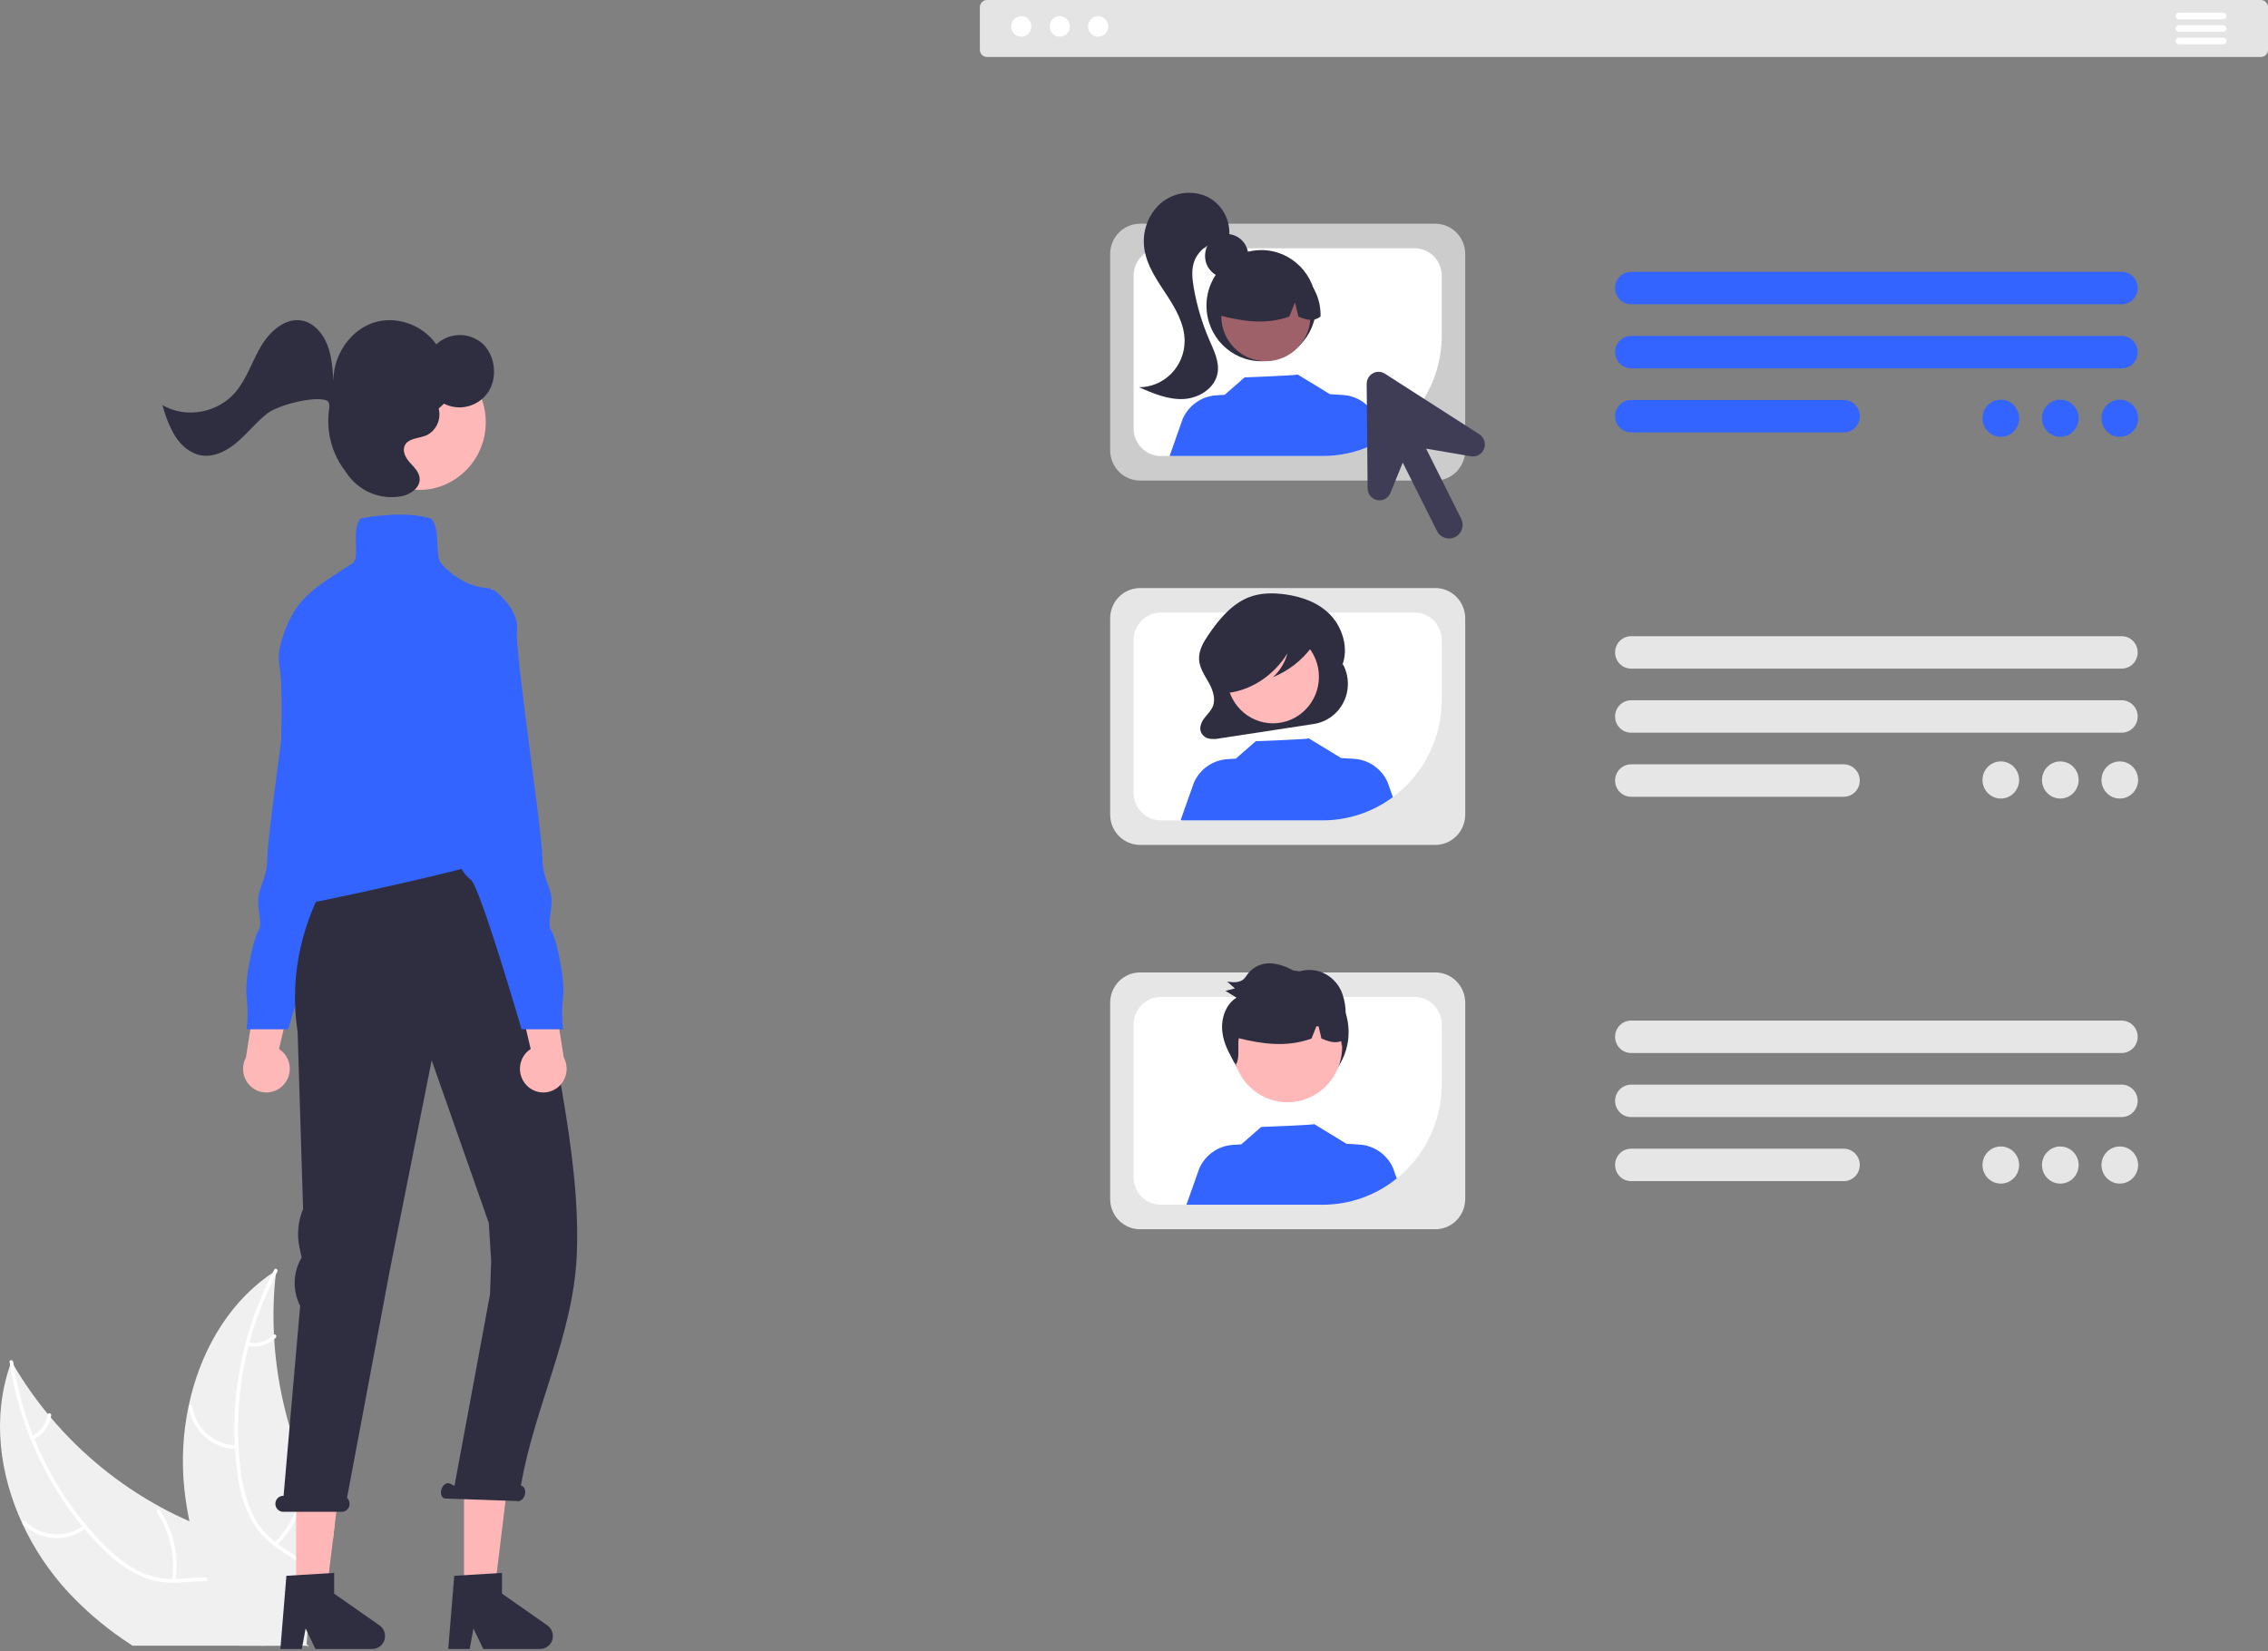 <svg width="228" height="166" viewBox="0 0 228 166" fill="none" xmlns="http://www.w3.org/2000/svg">
<rect x="0" y="0" width="228" height="166" fill="#808080" stroke="none"/>
<g clip-path="url(#clip0_234_938)">
<path d="M30.964 165.421C30.961 165.429 30.961 165.44 30.959 165.448H13.32C12.988 165.236 12.662 165.015 12.34 164.792C10.357 163.43 8.526 161.854 6.878 160.092C4.989 158.053 3.429 155.725 2.254 153.195C-0.073 148.164 -0.788 142.441 1.013 137.27C1.013 137.27 1.013 137.269 1.013 137.269C1.014 137.269 1.014 137.268 1.014 137.268C1.014 137.268 1.015 137.268 1.015 137.268C1.015 137.267 1.016 137.267 1.016 137.267C1.059 137.138 1.108 137.005 1.157 136.873C1.231 137.003 1.302 137.13 1.378 137.256L1.381 137.259C2.392 138.983 3.539 140.622 4.81 142.16V142.163C4.908 142.281 5.006 142.4 5.106 142.516C5.106 142.516 5.107 142.517 5.107 142.517C5.107 142.517 5.107 142.518 5.107 142.518C5.107 142.518 5.108 142.518 5.108 142.518C5.108 142.519 5.109 142.519 5.109 142.519C8.196 146.175 11.925 149.22 16.107 151.498C16.121 151.507 16.132 151.512 16.145 151.521C16.159 151.529 16.174 151.536 16.189 151.543C16.191 151.545 16.194 151.545 16.197 151.548C17.125 152.056 18.078 152.519 19.046 152.938V152.941C19.808 153.275 20.584 153.578 21.365 153.859C23.031 154.452 24.827 154.993 26.422 155.773C27.973 156.532 29.339 157.516 30.229 158.997C30.297 159.119 30.365 159.237 30.428 159.359L29.908 163.005L30.945 162.999L30.847 164.792L30.82 165.31L30.964 165.421Z" fill="#F0F0F0"/>
<path d="M26.61 165.448H26.237C26.201 165.228 26.166 165.01 26.125 164.792C26.019 164.196 25.876 163.607 25.695 163.03C25.613 162.77 25.521 162.517 25.415 162.266C24.813 160.837 23.779 159.582 22.25 159.163C21.804 159.043 21.347 158.978 20.886 158.967C19.974 158.929 19.049 159.047 18.143 159.097C17.919 159.108 17.694 159.116 17.476 159.113H17.471C16.292 159.133 15.123 158.894 14.044 158.413C12.712 157.766 11.498 156.893 10.457 155.831C9.776 155.17 9.128 154.474 8.516 153.746V153.744C8.435 153.653 8.356 153.559 8.277 153.462C6.836 151.707 5.577 149.807 4.518 147.792C3.979 146.773 3.495 145.726 3.068 144.653C3.062 144.644 3.058 144.634 3.054 144.623C2.099 142.259 1.414 139.792 1.013 137.27C1.013 137.27 1.013 137.27 1.013 137.269C1.013 137.269 1.014 137.269 1.014 137.268C1.014 137.268 1.014 137.268 1.015 137.268C1.015 137.268 1.015 137.268 1.016 137.268C0.994 137.154 0.978 137.039 0.961 136.926C0.926 136.691 1.293 136.68 1.326 136.915C1.342 137.03 1.359 137.141 1.378 137.257L1.381 137.259C1.767 139.674 2.415 142.038 3.313 144.309V144.311C3.359 144.427 3.405 144.54 3.452 144.653C4.729 147.794 6.478 150.715 8.636 153.313L8.639 153.319C8.661 153.346 8.685 153.371 8.71 153.399C8.711 153.4 8.712 153.401 8.712 153.403C8.712 153.404 8.713 153.406 8.712 153.407C8.715 153.404 8.715 153.407 8.715 153.407C9.219 154.011 9.747 154.59 10.296 155.153C11.313 156.241 12.492 157.161 13.791 157.878C14.875 158.441 16.075 158.737 17.294 158.744C17.416 158.744 17.538 158.747 17.661 158.744C17.759 158.744 17.857 158.741 17.955 158.736C18.878 158.691 19.814 158.573 20.742 158.589C21.164 158.598 21.584 158.642 21.999 158.722C22.68 158.87 23.323 159.162 23.885 159.579C24.447 159.997 24.915 160.53 25.26 161.143C25.606 161.736 25.882 162.368 26.081 163.027C26.15 163.242 26.207 163.46 26.264 163.681V163.683C26.351 164.036 26.427 164.395 26.492 164.756C26.496 164.768 26.497 164.78 26.498 164.792C26.539 165.01 26.574 165.231 26.61 165.448Z" fill="white"/>
<path d="M8.656 153.643C7.723 154.348 6.574 154.693 5.413 154.617C4.252 154.542 3.156 154.05 2.319 153.231C2.15 153.065 2.398 152.792 2.567 152.958C3.344 153.722 4.365 154.18 5.446 154.248C6.528 154.316 7.597 153.99 8.462 153.329C8.65 153.186 8.843 153.501 8.656 153.643Z" fill="white"/>
<path d="M17.279 158.857C17.644 156.476 17.11 154.043 15.784 152.044C15.652 151.846 15.962 151.649 16.094 151.847C17.47 153.931 18.021 156.464 17.635 158.94C17.598 159.176 17.242 159.092 17.279 158.857Z" fill="white"/>
<path d="M3.214 144.361C3.631 144.165 3.994 143.866 4.269 143.493C4.544 143.12 4.724 142.684 4.791 142.223C4.825 141.986 5.181 142.071 5.148 142.306C5.071 142.815 4.872 143.296 4.569 143.709C4.266 144.122 3.867 144.454 3.409 144.675C3.367 144.699 3.318 144.707 3.271 144.696C3.224 144.685 3.183 144.657 3.156 144.616C3.131 144.574 3.123 144.524 3.134 144.476C3.144 144.429 3.173 144.387 3.214 144.361H3.214Z" fill="white"/>
<path d="M33.626 153.316L33.476 154.714L31.095 154.679L30.735 157.199L30.673 157.632V157.635L30.428 159.359L29.908 163.005L30.945 162.999L30.847 164.792L30.82 165.311L30.964 165.421L30.997 165.448L31.007 165.457C30.977 165.517 30.945 165.578 30.912 165.642C30.931 165.575 30.945 165.515 30.958 165.448H24.067C23.939 165.231 23.814 165.013 23.692 164.792C22.628 162.917 21.691 160.971 20.886 158.967C20.837 158.843 20.785 158.719 20.742 158.592V158.589C20.026 156.757 19.459 154.867 19.046 152.941V152.938C18.822 151.883 18.653 150.817 18.537 149.745C18.242 146.972 18.379 144.17 18.943 141.44C18.947 141.427 18.951 141.413 18.953 141.399C20.039 136.189 22.688 131.374 26.881 128.324C27.056 128.191 27.235 128.067 27.418 127.946C27.42 127.943 27.42 127.943 27.423 127.943C27.423 127.943 27.424 127.943 27.424 127.943C27.424 127.943 27.425 127.942 27.425 127.942C27.425 127.942 27.425 127.942 27.426 127.941C27.426 127.941 27.426 127.941 27.426 127.94C27.54 127.866 27.652 127.791 27.766 127.717C27.75 127.866 27.731 128.015 27.717 128.164C27.497 130.156 27.439 132.163 27.543 134.165V134.17C27.546 134.325 27.554 134.479 27.565 134.637V134.642C27.861 139.452 29.034 144.165 31.024 148.542C31.027 148.554 31.032 148.565 31.037 148.575C31.043 148.589 31.048 148.6 31.054 148.614C31.798 150.242 32.657 151.814 33.626 153.316Z" fill="#F0F0F0"/>
<path d="M27.88 127.853C27.825 127.954 27.768 128.059 27.717 128.163C27.311 128.942 26.936 129.738 26.595 130.55C25.984 131.985 25.476 133.462 25.074 134.97C25.042 135.088 25.01 135.208 24.98 135.328C24.132 138.619 23.793 142.024 23.974 145.421C23.974 145.454 23.977 145.485 23.98 145.518C24.023 146.311 24.098 147.101 24.205 147.888C24.369 149.377 24.764 150.831 25.374 152.195C25.46 152.374 25.55 152.548 25.645 152.716C25.881 153.128 26.155 153.516 26.463 153.875C26.685 154.138 26.924 154.385 27.179 154.615C27.333 154.756 27.491 154.894 27.657 155.024C27.753 155.1 27.851 155.175 27.95 155.25C28.031 155.306 28.11 155.365 28.191 155.421C29.036 156.007 29.948 156.528 30.735 157.2L30.673 157.633C29.906 156.933 28.979 156.403 28.127 155.824C27.593 155.466 27.093 155.058 26.634 154.607C26.573 154.544 26.511 154.482 26.453 154.417C26.142 154.092 25.861 153.739 25.614 153.363C25.488 153.175 25.369 152.98 25.257 152.775C24.581 151.446 24.132 150.011 23.93 148.529C23.778 147.584 23.674 146.632 23.617 145.676C23.607 145.552 23.6 145.43 23.596 145.305C23.489 143.025 23.612 140.74 23.964 138.485C24.407 135.626 25.211 132.835 26.356 130.183C26.683 129.424 27.039 128.676 27.425 127.94C27.474 127.839 27.527 127.741 27.581 127.639C27.692 127.429 27.991 127.643 27.88 127.853Z" fill="white"/>
<path d="M23.792 145.681C22.629 145.674 21.506 145.248 20.624 144.48C19.742 143.711 19.158 142.65 18.977 141.486C18.941 141.25 19.301 141.182 19.337 141.418C19.504 142.503 20.047 143.491 20.87 144.205C21.693 144.919 22.74 145.312 23.823 145.312C24.059 145.312 24.026 145.681 23.792 145.681V145.681Z" fill="white"/>
<path d="M27.578 155.105C29.284 153.427 30.303 151.158 30.433 148.752C30.445 148.514 30.81 148.546 30.797 148.784C30.658 151.288 29.592 153.646 27.813 155.389C27.643 155.555 27.409 155.27 27.578 155.105H27.578Z" fill="white"/>
<path d="M24.961 134.95C25.41 135.047 25.877 135.031 26.318 134.901C26.76 134.77 27.163 134.531 27.49 134.205C27.658 134.037 27.892 134.321 27.726 134.488C27.362 134.848 26.917 135.111 26.429 135.256C25.942 135.401 25.427 135.422 24.929 135.319C24.882 135.313 24.838 135.289 24.807 135.252C24.776 135.215 24.76 135.167 24.763 135.118C24.767 135.069 24.791 135.024 24.828 134.993C24.865 134.961 24.913 134.946 24.961 134.95H24.961Z" fill="white"/>
<path d="M213.291 30.591H163.972C163.76 30.591 163.551 30.549 163.356 30.468C163.16 30.386 162.983 30.266 162.833 30.114C162.684 29.963 162.565 29.783 162.484 29.585C162.403 29.387 162.361 29.175 162.361 28.961C162.361 28.747 162.403 28.535 162.484 28.337C162.565 28.139 162.684 27.959 162.833 27.808C162.983 27.656 163.16 27.536 163.356 27.454C163.551 27.373 163.76 27.331 163.972 27.331H213.291C213.503 27.331 213.712 27.373 213.907 27.454C214.103 27.536 214.28 27.656 214.43 27.808C214.58 27.959 214.698 28.139 214.779 28.337C214.86 28.535 214.902 28.747 214.902 28.961C214.902 29.175 214.86 29.387 214.779 29.585C214.698 29.783 214.58 29.963 214.43 30.114C214.28 30.266 214.103 30.386 213.907 30.468C213.712 30.549 213.503 30.591 213.291 30.591Z" fill="#3364FF"/>
<path d="M213.291 37.032H163.972C163.545 37.031 163.137 36.859 162.836 36.553C162.534 36.248 162.365 35.834 162.365 35.401C162.365 34.97 162.534 34.555 162.836 34.25C163.137 33.944 163.545 33.772 163.972 33.772H213.291C213.717 33.772 214.126 33.944 214.427 34.25C214.728 34.555 214.898 34.97 214.898 35.401C214.898 35.834 214.728 36.248 214.427 36.553C214.126 36.859 213.717 37.031 213.291 37.032Z" fill="#3364FF"/>
<path d="M185.35 43.472H163.972C163.545 43.471 163.137 43.3 162.836 42.994C162.534 42.688 162.365 42.274 162.365 41.842C162.365 41.41 162.534 40.996 162.836 40.69C163.137 40.385 163.545 40.212 163.972 40.212H185.35C185.562 40.212 185.771 40.254 185.967 40.335C186.162 40.417 186.34 40.537 186.489 40.689C186.639 40.84 186.758 41.02 186.838 41.218C186.919 41.416 186.961 41.628 186.961 41.842C186.961 42.056 186.919 42.268 186.838 42.466C186.758 42.664 186.639 42.844 186.489 42.995C186.34 43.147 186.162 43.267 185.967 43.349C185.771 43.43 185.562 43.472 185.35 43.472Z" fill="#3364FF"/>
<path d="M213.291 67.22H163.972C163.545 67.22 163.136 67.048 162.834 66.743C162.533 66.437 162.363 66.022 162.363 65.59C162.363 65.158 162.533 64.743 162.834 64.437C163.136 64.132 163.545 63.96 163.972 63.96H213.291C213.718 63.96 214.127 64.132 214.429 64.437C214.73 64.743 214.9 65.158 214.9 65.59C214.9 66.022 214.73 66.437 214.429 66.743C214.127 67.048 213.718 67.22 213.291 67.22Z" fill="#E6E6E6"/>
<path d="M213.291 73.662H163.972C163.545 73.662 163.136 73.49 162.834 73.184C162.533 72.878 162.363 72.464 162.363 72.031C162.363 71.599 162.533 71.184 162.834 70.879C163.136 70.573 163.545 70.401 163.972 70.401H213.291C213.718 70.401 214.127 70.573 214.429 70.879C214.73 71.184 214.9 71.599 214.9 72.031C214.9 72.464 214.73 72.878 214.429 73.184C214.127 73.49 213.718 73.662 213.291 73.662Z" fill="#E6E6E6"/>
<path d="M185.351 80.102H163.972C163.545 80.102 163.136 79.93 162.834 79.624C162.533 79.319 162.363 78.904 162.363 78.472C162.363 78.04 162.533 77.625 162.834 77.319C163.136 77.013 163.545 76.842 163.972 76.842H185.351C185.562 76.841 185.771 76.883 185.967 76.965C186.162 77.047 186.34 77.167 186.489 77.319C186.639 77.47 186.758 77.65 186.839 77.848C186.92 78.046 186.961 78.258 186.961 78.472C186.961 78.686 186.92 78.898 186.839 79.096C186.758 79.294 186.639 79.474 186.489 79.625C186.34 79.777 186.162 79.897 185.967 79.978C185.771 80.06 185.562 80.102 185.351 80.102Z" fill="#E6E6E6"/>
<path d="M213.291 105.863H163.972C163.761 105.863 163.551 105.821 163.356 105.739C163.161 105.657 162.984 105.537 162.834 105.386C162.685 105.235 162.567 105.055 162.486 104.857C162.405 104.659 162.363 104.448 162.363 104.233C162.363 104.019 162.405 103.807 162.486 103.61C162.567 103.412 162.685 103.232 162.834 103.081C162.984 102.93 163.161 102.81 163.356 102.728C163.551 102.646 163.761 102.604 163.972 102.604H213.291C213.502 102.604 213.712 102.646 213.907 102.728C214.102 102.81 214.279 102.93 214.429 103.081C214.578 103.232 214.696 103.412 214.777 103.61C214.858 103.807 214.9 104.019 214.9 104.233C214.9 104.448 214.858 104.659 214.777 104.857C214.696 105.055 214.578 105.235 214.429 105.386C214.279 105.537 214.102 105.657 213.907 105.739C213.712 105.821 213.502 105.863 213.291 105.863Z" fill="#E6E6E6"/>
<path d="M213.291 112.305H163.972C163.545 112.304 163.137 112.132 162.836 111.827C162.534 111.521 162.365 111.107 162.365 110.675C162.365 110.243 162.534 109.829 162.836 109.523C163.137 109.217 163.545 109.045 163.972 109.045H213.291C213.717 109.045 214.126 109.217 214.427 109.523C214.728 109.829 214.898 110.243 214.898 110.675C214.898 111.107 214.728 111.521 214.427 111.827C214.126 112.132 213.717 112.304 213.291 112.305Z" fill="#E6E6E6"/>
<path d="M185.351 118.745H163.972C163.545 118.745 163.136 118.574 162.834 118.268C162.533 117.962 162.363 117.548 162.363 117.115C162.363 116.683 162.533 116.268 162.834 115.963C163.136 115.657 163.545 115.485 163.972 115.485H185.351C185.562 115.485 185.771 115.527 185.967 115.609C186.162 115.691 186.34 115.811 186.489 115.962C186.639 116.113 186.758 116.293 186.839 116.491C186.92 116.689 186.961 116.901 186.961 117.115C186.961 117.33 186.92 117.542 186.839 117.74C186.758 117.938 186.639 118.117 186.489 118.269C186.34 118.42 186.162 118.54 185.967 118.622C185.771 118.704 185.562 118.746 185.351 118.745Z" fill="#E6E6E6"/>
<path d="M144.296 84.942H114.605C113.809 84.941 113.046 84.62 112.484 84.05C111.921 83.48 111.604 82.707 111.604 81.9V62.162C111.604 61.355 111.921 60.582 112.484 60.012C113.046 59.442 113.809 59.121 114.605 59.12H144.296C145.092 59.121 145.855 59.442 146.417 60.012C146.98 60.582 147.297 61.355 147.298 62.162V81.9C147.297 82.707 146.98 83.48 146.417 84.05C145.855 84.62 145.092 84.941 144.296 84.942Z" fill="#E6E6E6"/>
<path d="M142.21 61.587H116.693C115.968 61.588 115.273 61.88 114.761 62.399C114.248 62.918 113.96 63.621 113.959 64.356V79.706C113.96 80.44 114.248 81.144 114.761 81.664C115.273 82.183 115.968 82.475 116.693 82.476H132.964C136.14 82.473 139.185 81.193 141.43 78.918C143.676 76.642 144.939 73.556 144.942 70.338V64.356C144.941 63.622 144.653 62.918 144.141 62.399C143.629 61.88 142.934 61.588 142.21 61.587Z" fill="white"/>
<path d="M134.999 66.776L134.922 66.916C135.601 65.22 134.984 63.132 133.773 61.853C132.562 60.575 130.879 59.991 129.221 59.759C127.991 59.587 126.713 59.592 125.543 60.048C123.849 60.71 122.555 62.241 121.474 63.834C120.979 64.562 120.493 65.393 120.543 66.303C120.588 67.149 121.083 67.866 121.489 68.583C121.894 69.299 122.232 70.189 121.942 70.972C121.768 71.438 121.402 71.774 121.104 72.155C120.807 72.537 120.563 73.052 120.706 73.531C120.77 73.714 120.88 73.877 121.024 74.004C121.169 74.132 121.344 74.219 121.531 74.257C121.895 74.319 122.267 74.31 122.628 74.231L132.076 72.785C132.718 72.686 133.327 72.432 133.851 72.044C134.375 71.655 134.799 71.144 135.086 70.554C135.373 69.964 135.515 69.312 135.5 68.654C135.485 67.997 135.313 67.352 134.999 66.776Z" fill="#2F2E41"/>
<path d="M127.971 72.718C130.522 72.718 132.59 70.622 132.59 68.037C132.59 65.451 130.522 63.355 127.971 63.355C125.42 63.355 123.352 65.451 123.352 68.037C123.352 70.622 125.42 72.718 127.971 72.718Z" fill="#FFB9B9"/>
<path d="M140.025 80.137C137.978 81.66 135.504 82.479 132.964 82.476H118.789C118.761 82.453 118.734 82.429 118.705 82.404L120.027 78.666C120.326 78.002 120.797 77.433 121.391 77.02C121.984 76.607 122.678 76.366 123.397 76.322L124.238 76.269L126.243 74.517C126.243 74.517 131.646 74.321 131.566 74.228L134.839 76.223L134.836 76.209L136.123 76.289C136.842 76.333 137.535 76.574 138.129 76.987C138.723 77.4 139.194 77.969 139.493 78.633L140.025 80.137Z" fill="#3364FF"/>
<path d="M132.352 63.692C132.233 63.053 131.589 62.761 131.038 62.619C129.439 62.205 127.776 62.113 126.142 62.346C124.951 62.519 123.731 62.898 122.867 63.84C122.17 64.633 121.775 65.653 121.753 66.715C121.718 67.35 121.858 67.982 122.158 68.541C122.292 68.801 122.49 69.021 122.733 69.18C122.977 69.339 123.257 69.431 123.546 69.448L123.601 69.643C125.921 69.315 128.075 67.853 129.432 65.685C129.177 66.607 128.671 67.436 127.97 68.078C129.536 67.443 130.897 66.38 131.902 65.008C132.176 64.639 132.443 64.178 132.352 63.692Z" fill="#2F2E41"/>
<path d="M144.296 48.313H114.605C113.809 48.312 113.046 47.991 112.484 47.421C111.921 46.851 111.604 46.078 111.604 45.271V25.533C111.604 24.726 111.921 23.953 112.484 23.383C113.046 22.813 113.809 22.492 114.605 22.491H144.296C145.092 22.492 145.855 22.813 146.417 23.383C146.98 23.953 147.297 24.726 147.298 25.533V45.271C147.297 46.078 146.98 46.851 146.417 47.421C145.855 47.991 145.092 48.312 144.296 48.313Z" fill="#CCCCCC"/>
<path d="M142.21 24.957H116.693C115.968 24.958 115.274 25.25 114.761 25.769C114.249 26.288 113.96 26.992 113.959 27.726V43.076C113.96 43.81 114.248 44.514 114.761 45.034C115.273 45.553 115.968 45.845 116.693 45.846H132.964C136.14 45.844 139.185 44.564 141.431 42.288C143.677 40.012 144.939 36.927 144.942 33.708V27.726C144.941 26.992 144.653 26.288 144.141 25.769C143.629 25.25 142.934 24.958 142.21 24.957Z" fill="white"/>
<path d="M123.318 27.936C124.519 27.936 125.494 26.948 125.494 25.73C125.494 24.513 124.519 23.525 123.318 23.525C122.116 23.525 121.142 24.513 121.142 25.73C121.142 26.948 122.116 27.936 123.318 27.936Z" fill="#2F2E41"/>
<path d="M126.8 36.315C129.844 36.315 132.312 33.814 132.312 30.729C132.312 27.644 129.844 25.143 126.8 25.143C123.755 25.143 121.287 27.644 121.287 30.729C121.287 33.814 123.755 36.315 126.8 36.315Z" fill="#2F2E41"/>
<path d="M127.256 36.313C129.73 36.313 131.736 34.281 131.736 31.774C131.736 29.267 129.73 27.234 127.256 27.234C124.782 27.234 122.776 29.267 122.776 31.774C122.776 34.281 124.782 36.313 127.256 36.313Z" fill="#9E616A"/>
<path d="M130.297 27.147C129.512 26.662 128.613 26.399 127.694 26.387C126.775 26.375 125.869 26.613 125.072 27.077C124.274 27.541 123.615 28.213 123.162 29.024C122.709 29.834 122.479 30.753 122.496 31.685C124.779 32.266 127.177 32.71 129.611 31.824L130.186 30.398L130.525 31.825C131.266 32.132 132.009 32.392 132.752 31.822C132.783 30.893 132.572 29.972 132.141 29.152C131.71 28.331 131.075 27.64 130.297 27.147Z" fill="#2F2E41"/>
<path d="M121.292 19.744C120.528 19.413 119.688 19.306 118.867 19.434C118.046 19.563 117.277 19.921 116.646 20.469C116.03 21.033 115.56 21.742 115.28 22.535C115 23.327 114.917 24.177 115.039 25.009C115.286 26.702 116.302 28.16 117.238 29.584C118.174 31.008 119.089 32.569 119.088 34.28C119.087 35.513 118.604 36.695 117.744 37.567C116.885 38.439 115.719 38.93 114.503 38.933C115.93 39.555 117.42 40.19 118.973 40.117C120.525 40.043 122.153 39.031 122.406 37.477C122.588 36.358 122.046 35.266 121.594 34.228C120.858 32.536 120.325 30.761 120.009 28.939C119.858 28.07 119.759 27.157 120.039 26.321C120.262 25.702 120.675 25.171 121.218 24.808C121.76 24.445 122.404 24.268 123.053 24.303L123.566 23.835C123.654 22.998 123.482 22.154 123.075 21.421C122.667 20.688 122.044 20.102 121.292 19.744Z" fill="#2F2E41"/>
<path d="M139.105 44.125C137.251 45.255 135.128 45.85 132.964 45.846H117.608L117.584 45.826L118.906 42.086C119.205 41.423 119.676 40.854 120.27 40.441C120.863 40.028 121.557 39.787 122.275 39.743L123.116 39.691L125.122 37.938C125.122 37.938 130.525 37.741 130.445 37.648L133.718 39.642L133.715 39.63L135.002 39.71C135.721 39.753 136.414 39.994 137.008 40.407C137.602 40.82 138.073 41.389 138.372 42.053L139.105 44.125Z" fill="#3364FF"/>
<path d="M144.296 123.585H114.605C113.809 123.584 113.046 123.264 112.484 122.693C111.921 122.123 111.604 121.35 111.604 120.544V100.805C111.604 99.999 111.921 99.226 112.484 98.656C113.046 98.085 113.809 97.765 114.605 97.764H144.296C145.092 97.765 145.855 98.085 146.417 98.656C146.98 99.226 147.297 99.999 147.298 100.805V120.544C147.297 121.35 146.98 122.123 146.417 122.693C145.855 123.264 145.092 123.584 144.296 123.585Z" fill="#E6E6E6"/>
<path d="M142.21 100.23H116.693C115.968 100.231 115.273 100.523 114.761 101.042C114.248 101.561 113.96 102.265 113.959 102.999V118.35C113.96 119.084 114.248 119.788 114.761 120.307C115.273 120.827 115.968 121.119 116.693 121.12H132.964C136.14 121.117 139.185 119.837 141.43 117.561C143.676 115.285 144.939 112.2 144.942 108.982V102.999C144.941 102.265 144.653 101.561 144.141 101.042C143.629 100.523 142.934 100.231 142.21 100.23Z" fill="white"/>
<path d="M129.428 109.996C132.823 109.996 135.574 107.207 135.574 103.767C135.574 100.328 132.823 97.539 129.428 97.539C126.034 97.539 123.282 100.328 123.282 103.767C123.282 107.207 126.034 109.996 129.428 109.996Z" fill="#2F2E41"/>
<path d="M129.431 110.813C132.463 110.813 134.922 108.322 134.922 105.25C134.922 102.177 132.463 99.686 129.431 99.686C126.399 99.686 123.94 102.177 123.94 105.25C123.94 108.322 126.399 110.813 129.431 110.813Z" fill="#FFB8B8"/>
<path d="M140.414 118.48C138.298 120.192 135.671 121.122 132.964 121.12H119.271L120.57 117.448C120.869 116.784 121.341 116.215 121.934 115.802C122.528 115.389 123.221 115.147 123.94 115.103L124.781 115.051L126.786 113.298C126.786 113.298 132.19 113.102 132.11 113.009L135.383 115.004L135.38 114.99L136.667 115.07C137.385 115.114 138.079 115.355 138.672 115.768C139.266 116.181 139.737 116.751 140.036 117.415L140.414 118.48Z" fill="#3364FF"/>
<path d="M135.224 103.298C135.262 102.883 135.28 102.466 135.277 102.048C135.299 101.223 135.15 100.402 134.839 99.64C134.456 98.795 133.774 98.127 132.928 97.769C132.089 97.426 131.151 97.427 130.313 97.771C129.576 97.257 128.721 96.941 127.83 96.855C127.384 96.818 126.935 96.892 126.523 97.069C126.111 97.247 125.747 97.522 125.463 97.873C125.341 98.066 125.202 98.249 125.049 98.417C124.61 98.829 123.944 98.77 123.361 98.686C123.622 98.913 123.884 99.14 124.145 99.367C123.829 99.451 123.512 99.534 123.196 99.618C123.565 99.845 123.934 100.072 124.304 100.299C123.231 100.952 122.744 102.376 122.873 103.669C122.995 104.893 123.578 106.012 124.275 107.007C124.553 106.413 124.493 105.701 124.489 105.031C124.486 104.814 124.499 104.597 124.528 104.381C126.884 104.954 129.346 105.321 131.843 104.412L132.344 103.169C132.414 103.176 132.485 103.183 132.555 103.191L132.845 104.413C133.503 104.686 134.163 104.924 134.823 104.673C134.855 104.862 134.874 105.055 134.889 105.24C134.946 105.019 134.995 104.795 135.039 104.571C135.126 104.524 135.21 104.47 135.289 104.41C135.305 104.038 135.283 103.665 135.224 103.298Z" fill="#2F2E41"/>
<path d="M227.283 5.73H99.221C99.031 5.729 98.849 5.653 98.714 5.517C98.58 5.38 98.504 5.195 98.504 5.003V0.727C98.504 0.534 98.58 0.349 98.714 0.213C98.849 0.077 99.031 0 99.221 0H227.283C227.473 0 227.656 0.077 227.79 0.213C227.925 0.349 228 0.534 228 0.727V5.003C228 5.195 227.925 5.38 227.79 5.517C227.656 5.653 227.473 5.729 227.283 5.73Z" fill="#E4E4E4"/>
<path d="M102.666 3.688C103.228 3.688 103.684 3.226 103.684 2.656C103.684 2.086 103.228 1.624 102.666 1.624C102.103 1.624 101.647 2.086 101.647 2.656C101.647 3.226 102.103 3.688 102.666 3.688Z" fill="white"/>
<path d="M106.532 3.688C107.095 3.688 107.551 3.226 107.551 2.656C107.551 2.086 107.095 1.624 106.532 1.624C105.97 1.624 105.514 2.086 105.514 2.656C105.514 3.226 105.97 3.688 106.532 3.688Z" fill="white"/>
<path d="M110.397 3.688C110.96 3.688 111.416 3.226 111.416 2.656C111.416 2.086 110.96 1.624 110.397 1.624C109.835 1.624 109.379 2.086 109.379 2.656C109.379 3.226 109.835 3.688 110.397 3.688Z" fill="white"/>
<path d="M223.495 1.946H219.044C218.956 1.946 218.872 1.91 218.81 1.848C218.749 1.785 218.714 1.7 218.714 1.611C218.714 1.523 218.749 1.438 218.81 1.375C218.872 1.313 218.956 1.277 219.044 1.277H223.495C223.582 1.277 223.666 1.313 223.728 1.375C223.79 1.438 223.825 1.523 223.825 1.611C223.825 1.7 223.79 1.785 223.728 1.848C223.666 1.91 223.582 1.946 223.495 1.946Z" fill="white"/>
<path d="M223.495 3.199H219.044C219 3.199 218.957 3.19 218.917 3.173C218.877 3.156 218.841 3.132 218.81 3.101C218.78 3.07 218.756 3.033 218.739 2.992C218.722 2.952 218.714 2.908 218.714 2.864C218.714 2.821 218.722 2.777 218.739 2.737C218.756 2.696 218.78 2.659 218.81 2.628C218.841 2.597 218.877 2.572 218.917 2.556C218.957 2.539 219 2.53 219.044 2.53H223.495C223.538 2.53 223.581 2.539 223.621 2.556C223.661 2.572 223.697 2.597 223.728 2.628C223.759 2.659 223.783 2.696 223.8 2.737C223.816 2.777 223.825 2.821 223.825 2.864C223.825 2.908 223.816 2.952 223.8 2.992C223.783 3.033 223.759 3.07 223.728 3.101C223.697 3.132 223.661 3.156 223.621 3.173C223.581 3.19 223.538 3.199 223.495 3.199Z" fill="white"/>
<path d="M223.495 4.451H219.044C218.956 4.451 218.872 4.416 218.81 4.354C218.749 4.291 218.714 4.206 218.714 4.117C218.714 4.029 218.749 3.944 218.81 3.881C218.872 3.818 218.956 3.783 219.044 3.783H223.495C223.582 3.783 223.666 3.818 223.728 3.881C223.79 3.944 223.825 4.029 223.825 4.117C223.825 4.206 223.79 4.291 223.728 4.354C223.666 4.416 223.582 4.451 223.495 4.451Z" fill="white"/>
<path d="M201.14 43.916C202.157 43.916 202.981 43.081 202.981 42.05C202.981 41.019 202.157 40.184 201.14 40.184C200.122 40.184 199.298 41.019 199.298 42.05C199.298 43.081 200.122 43.916 201.14 43.916Z" fill="#3364FF"/>
<path d="M207.121 43.916C208.138 43.916 208.963 43.081 208.963 42.05C208.963 41.019 208.138 40.184 207.121 40.184C206.104 40.184 205.279 41.019 205.279 42.05C205.279 43.081 206.104 43.916 207.121 43.916Z" fill="#3364FF"/>
<path d="M213.102 43.916C214.119 43.916 214.943 43.081 214.943 42.05C214.943 41.019 214.119 40.184 213.102 40.184C212.084 40.184 211.26 41.019 211.26 42.05C211.26 43.081 212.084 43.916 213.102 43.916Z" fill="#3364FF"/>
<path d="M201.14 80.282C202.157 80.282 202.981 79.446 202.981 78.415C202.981 77.384 202.157 76.549 201.14 76.549C200.122 76.549 199.298 77.384 199.298 78.415C199.298 79.446 200.122 80.282 201.14 80.282Z" fill="#E6E6E6"/>
<path d="M207.121 80.282C208.138 80.282 208.963 79.446 208.963 78.415C208.963 77.384 208.138 76.549 207.121 76.549C206.104 76.549 205.279 77.384 205.279 78.415C205.279 79.446 206.104 80.282 207.121 80.282Z" fill="#E6E6E6"/>
<path d="M213.102 80.282C214.119 80.282 214.943 79.446 214.943 78.415C214.943 77.384 214.119 76.549 213.102 76.549C212.084 76.549 211.26 77.384 211.26 78.415C211.26 79.446 212.084 80.282 213.102 80.282Z" fill="#E6E6E6"/>
<path d="M201.14 118.994C202.157 118.994 202.981 118.158 202.981 117.127C202.981 116.096 202.157 115.261 201.14 115.261C200.122 115.261 199.298 116.096 199.298 117.127C199.298 118.158 200.122 118.994 201.14 118.994Z" fill="#E6E6E6"/>
<path d="M207.121 118.994C208.138 118.994 208.963 118.158 208.963 117.127C208.963 116.096 208.138 115.261 207.121 115.261C206.104 115.261 205.279 116.096 205.279 117.127C205.279 118.158 206.104 118.994 207.121 118.994Z" fill="#E6E6E6"/>
<path d="M213.102 118.994C214.119 118.994 214.943 118.158 214.943 117.127C214.943 116.096 214.119 115.261 213.102 115.261C212.084 115.261 211.26 116.096 211.26 117.127C211.26 118.158 212.084 118.994 213.102 118.994Z" fill="#E6E6E6"/>
<path d="M148.717 43.66L139.224 37.569C139.042 37.452 138.834 37.388 138.619 37.381C138.405 37.375 138.192 37.428 138.005 37.533C137.817 37.639 137.662 37.794 137.554 37.982C137.446 38.17 137.39 38.384 137.392 38.601L137.485 49.104C137.487 49.383 137.585 49.653 137.761 49.867C137.938 50.082 138.182 50.228 138.452 50.281C138.723 50.334 139.003 50.29 139.246 50.157C139.488 50.025 139.678 49.811 139.782 49.553L141.018 46.508L144.461 53.389C144.625 53.714 144.909 53.961 145.252 54.074C145.595 54.187 145.968 54.158 146.29 53.993C146.611 53.828 146.855 53.54 146.967 53.193C147.079 52.845 147.051 52.467 146.889 52.141L143.366 45.104L147.88 45.874C148.152 45.921 148.432 45.87 148.671 45.732C148.91 45.593 149.095 45.375 149.193 45.114C149.292 44.853 149.298 44.566 149.211 44.301C149.125 44.035 148.95 43.809 148.717 43.66Z" fill="#3F3D56"/>
<path d="M28.516 109.052C28.746 108.798 28.919 108.496 29.022 108.166C29.125 107.837 29.155 107.489 29.111 107.146C29.066 106.804 28.948 106.475 28.765 106.184C28.582 105.893 28.338 105.646 28.051 105.46L29.961 97.291L25.918 98.788L24.723 106.316C24.448 106.827 24.367 107.421 24.495 107.988C24.623 108.555 24.953 109.054 25.42 109.391C25.888 109.729 26.461 109.88 27.032 109.818C27.602 109.755 28.13 109.483 28.516 109.052Z" fill="#FFB8B8"/>
<path d="M38.24 74.819L36.617 79.048C36.617 79.048 37.313 83.277 36.154 84.216C34.995 85.156 35.458 85.156 35.458 85.861C35.418 86.367 35.274 86.858 35.034 87.303C34.794 87.749 34.465 88.138 34.067 88.445C33.14 89.15 28.967 103.482 28.967 103.482H24.793C24.928 102.39 24.928 101.285 24.793 100.193C24.562 98.548 25.489 94.319 25.953 93.614C26.416 92.909 25.953 91.97 25.953 90.56C25.953 89.15 26.88 88.445 26.88 86.096C26.88 83.747 29.662 65.421 29.43 63.306C29.198 61.192 31.749 59.312 31.749 59.312H34.067L38.24 74.819Z" fill="#3364FF"/>
<path d="M29.772 160.507H32.776L34.205 148.766H29.771L29.772 160.507Z" fill="#FFB6B6"/>
<path d="M28.791 158.423L33.59 158.133V160.216L38.153 163.41C38.378 163.567 38.548 163.794 38.637 164.056C38.726 164.319 38.731 164.603 38.649 164.868C38.568 165.133 38.405 165.365 38.184 165.529C37.963 165.694 37.697 165.782 37.423 165.782H31.709L30.724 163.721L30.34 165.782H28.186L28.791 158.423Z" fill="#2F2E41"/>
<path d="M46.645 160.507H49.649L51.078 148.766H46.645L46.645 160.507Z" fill="#FFB6B6"/>
<path d="M45.665 158.423L50.464 158.133V160.216L55.027 163.41C55.252 163.567 55.422 163.794 55.511 164.056C55.6 164.319 55.605 164.603 55.523 164.868C55.442 165.133 55.279 165.365 55.058 165.529C54.837 165.694 54.571 165.782 54.297 165.782H48.583L47.598 163.721L47.214 165.782H45.06L45.665 158.423Z" fill="#2F2E41"/>
<path d="M28.476 150.382H28.508L30.174 131.291C29.801 130.56 29.611 129.747 29.622 128.924C29.634 128.1 29.845 127.293 30.239 126.573L30.322 126.421L30.107 125.414C29.832 124.12 29.958 122.771 30.469 121.552L29.92 103.743C27.994 91.098 37.17 82.851 37.17 82.851H50.917L53.868 93.126C54.976 104.065 58.441 115.572 57.982 126.177C57.633 134.245 53.706 141.485 52.369 149.342L52.453 149.385C52.757 149.492 52.888 149.918 52.744 150.338C52.601 150.758 52.239 151.013 51.935 150.906L44.676 150.651C44.372 150.544 44.241 150.118 44.384 149.698C44.527 149.278 44.89 149.023 45.194 149.13L45.687 149.383L49.261 130.133L49.378 126.768L49.137 122.95L43.398 106.606L39.186 127.722L34.884 150.595C35.002 150.703 35.086 150.846 35.123 151.004C35.16 151.162 35.148 151.327 35.09 151.479C35.033 151.63 34.931 151.76 34.799 151.851C34.667 151.943 34.51 151.992 34.35 151.991H28.476C28.371 151.991 28.268 151.97 28.172 151.93C28.075 151.889 27.988 151.83 27.914 151.755C27.84 151.681 27.782 151.592 27.742 151.494C27.702 151.397 27.682 151.292 27.682 151.187C27.682 151.081 27.702 150.976 27.742 150.879C27.782 150.781 27.84 150.692 27.914 150.618C27.988 150.543 28.075 150.484 28.172 150.443C28.268 150.403 28.371 150.382 28.476 150.382Z" fill="#2F2E41"/>
<path d="M27.336 91.44C26.884 91.44 26.628 91.35 26.529 91.158C26.383 90.876 26.636 90.507 26.928 90.08C27.146 89.801 27.317 89.488 27.436 89.154C27.611 88.445 28.792 70.525 28.085 66.945C27.922 66.116 28.063 65.054 28.503 63.788C29.707 60.331 31.351 59.269 34.625 57.152C34.891 56.98 35.168 56.801 35.456 56.614C35.828 56.371 35.807 55.568 35.785 54.717C35.761 53.771 35.736 52.792 36.193 52.181L36.223 52.141L36.271 52.13C37.377 51.871 41.097 51.39 43.3 52.133L43.33 52.144L43.353 52.167C43.876 52.697 43.924 53.724 43.97 54.718C44.008 55.533 44.044 56.303 44.34 56.638C46.603 59.194 49.17 59.145 49.196 59.144L49.323 59.14L49.336 59.269C50.321 69.417 51.908 84.735 52.245 85.338C52.263 85.365 52.273 85.397 52.274 85.43C52.275 85.463 52.267 85.496 52.251 85.524C51.756 86.462 29.037 91.44 27.336 91.44Z" fill="#3364FF"/>
<path d="M42.121 49.257C45.828 49.257 48.834 46.211 48.834 42.453C48.834 38.696 45.828 35.65 42.121 35.65C38.413 35.65 35.407 38.696 35.407 42.453C35.407 46.211 38.413 49.257 42.121 49.257Z" fill="#FFB8B8"/>
<path d="M23.679 39.417C24.814 38.075 25.354 36.295 26.261 34.772C27.168 33.249 28.747 31.886 30.416 32.24C31.566 32.485 32.454 33.513 32.904 34.659C33.354 35.806 33.438 37.07 33.517 38.309C33.489 35.763 35.144 33.296 37.424 32.484C39.703 31.672 42.431 32.578 43.863 34.622C44.488 34.035 45.304 33.701 46.156 33.683C47.008 33.665 47.837 33.964 48.486 34.524C49.767 35.684 50.051 37.893 49.109 39.373C48.636 40.093 47.919 40.614 47.095 40.837C46.27 41.059 45.393 40.969 44.629 40.584L44.099 41.077C44.236 41.605 44.186 42.164 43.958 42.658C43.729 43.152 43.336 43.548 42.848 43.778C42.06 44.101 40.948 44.047 40.654 44.885C40.448 45.47 40.833 46.095 41.242 46.545C41.652 46.994 42.138 47.459 42.187 48.081C42.261 49.02 41.304 49.678 40.433 49.876C39.366 50.092 38.259 49.981 37.255 49.556C36.251 49.131 35.394 48.413 34.795 47.492C34.772 47.456 34.747 47.419 34.719 47.383C34.04 46.503 33.546 45.493 33.265 44.413C32.985 43.333 32.925 42.206 33.089 41.102C33.157 40.668 33.088 40.346 32.793 40.243C31.517 39.799 27.942 40.731 26.861 41.573C25.779 42.416 24.913 43.531 23.87 44.427C22.828 45.324 21.5 46.016 20.177 45.772C19.118 45.576 18.216 44.797 17.61 43.856C17.038 42.883 16.611 41.83 16.342 40.73C18.685 42.102 21.892 41.528 23.679 39.417Z" fill="#2F2E41"/>
<path d="M52.883 109.052C52.653 108.798 52.48 108.496 52.377 108.166C52.274 107.837 52.244 107.489 52.288 107.146C52.333 106.804 52.45 106.475 52.633 106.184C52.817 105.893 53.061 105.646 53.348 105.46L51.438 97.291L55.481 98.788L56.676 106.316C56.951 106.827 57.032 107.421 56.904 107.988C56.775 108.555 56.446 109.054 55.979 109.391C55.511 109.729 54.938 109.88 54.367 109.818C53.797 109.755 53.269 109.483 52.883 109.052H52.883Z" fill="#FFB8B8"/>
<path d="M43.158 74.819L44.781 79.048C44.781 79.048 44.086 83.277 45.245 84.216C46.404 85.156 45.94 85.156 45.94 85.861C45.98 86.367 46.125 86.858 46.364 87.303C46.604 87.749 46.934 88.138 47.331 88.445C48.259 89.15 52.432 103.482 52.432 103.482H56.605C56.47 102.39 56.47 101.285 56.605 100.193C56.837 98.548 55.91 94.319 55.446 93.614C54.982 92.909 55.446 91.97 55.446 90.56C55.446 89.15 54.519 88.445 54.519 86.096C54.519 83.747 51.736 65.421 51.968 63.306C52.2 61.192 49.65 59.312 49.65 59.312H47.331L43.158 74.819Z" fill="#3364FF"/>
</g>
<defs>
<clipPath id="clip0_234_938">
<rect width="228" height="166" fill="white"/>
</clipPath>
</defs>
</svg>
